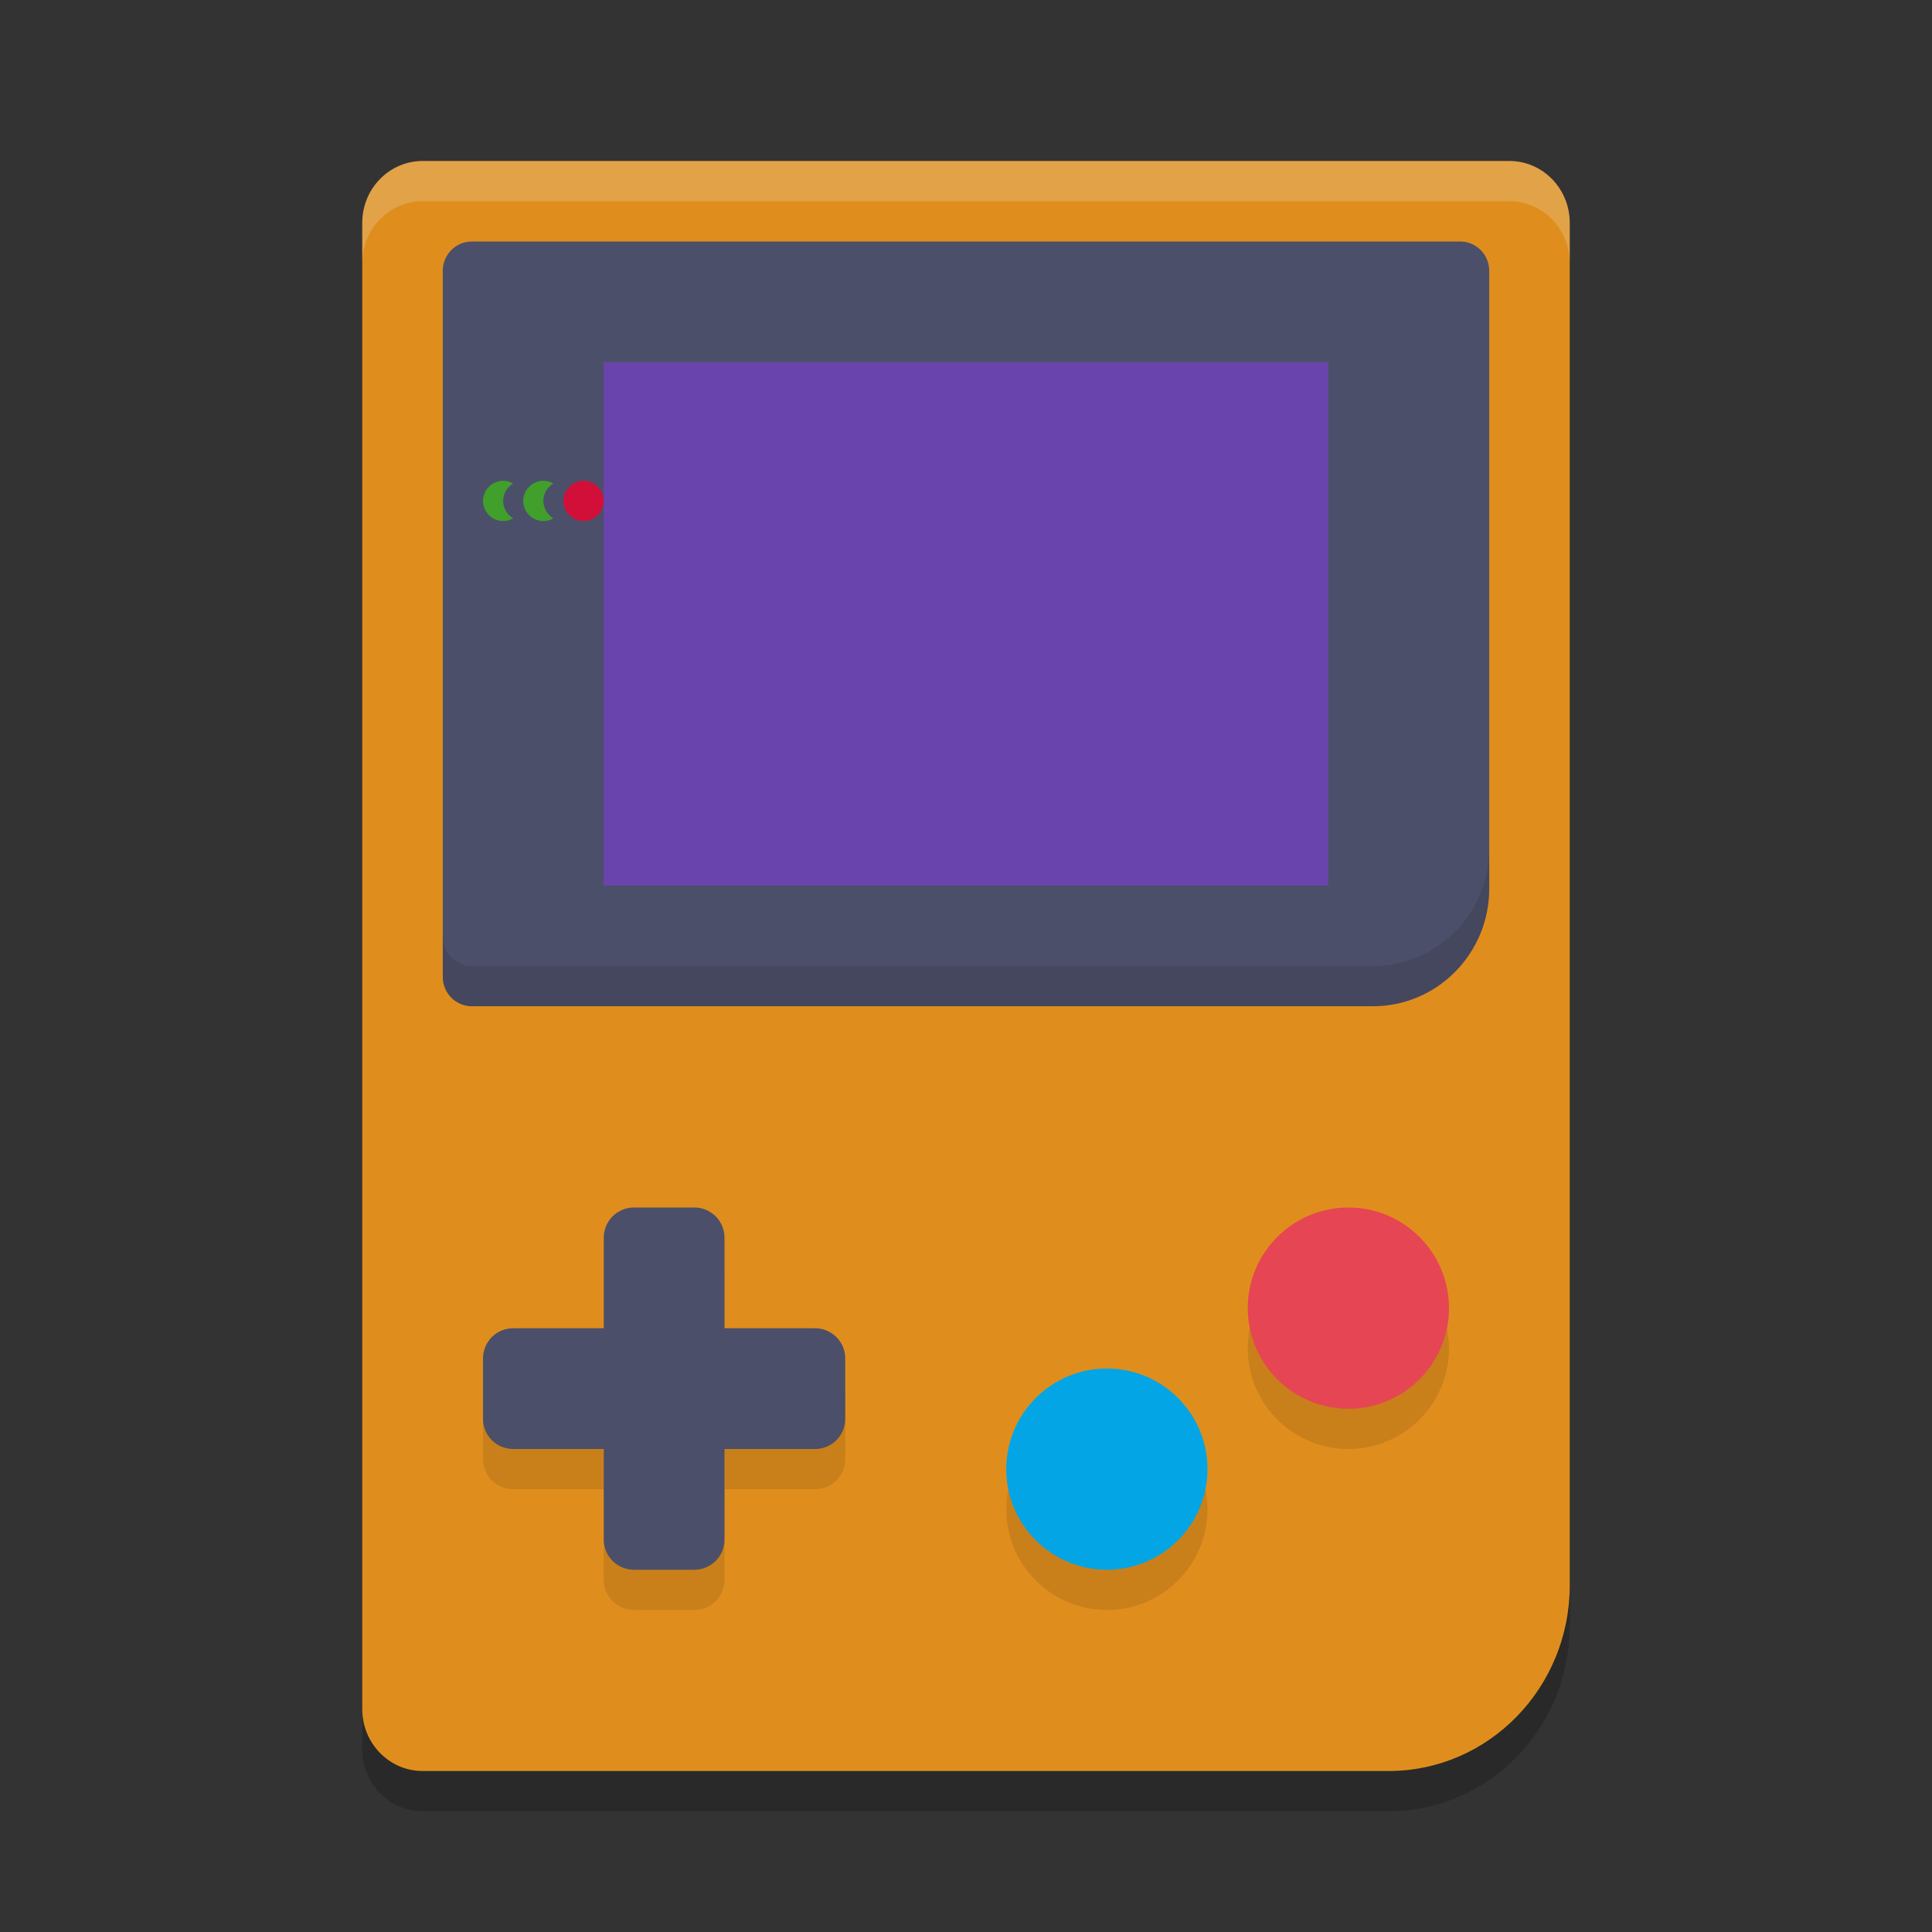 <svg xmlns="http://www.w3.org/2000/svg" width="48" height="48" version="1.1">
 <rect width="100%" height="100%" fill="#333333" stroke="none"/>
 <path style="opacity:0.2" d="M 10.5,5 H 37.5 c 0.829,0 1.5,0.688 1.5,1.538 V 40.385 C 39,42.934 36.986,45 34.5,45 H 10.5 C 9.671,45 9,44.312 9,43.462 V 6.538 c 0,-0.85 0.671,-1.538 1.5,-1.538 z m 0,0"/>
 <path fill="#df8e1d" d="M 10.5,4 H 37.5 c 0.829,0 1.5,0.688 1.5,1.538 V 39.385 C 39,41.934 36.986,44 34.5,44 H 10.5 C 9.671,44 9,43.312 9,42.462 V 5.538 c 0,-0.85 0.671,-1.538 1.5,-1.538 z m 0,0"/>
 <path style="opacity:0.1" d="M 15.75,31 C 15.335,31 15,31.335 15,31.75 V 34 H 12.75 C 12.335,34 12,34.335 12,34.75 v 1.5 C 12,36.665 12.335,37 12.75,37 H 15 v 2.25 c 0,0.415 0.335,0.75 0.75,0.75 h 1.5 C 17.665,40 18,39.665 18,39.25 V 37 h 2.25 C 20.665,37 21,36.665 21,36.25 v -1.5 C 21,34.335 20.665,34 20.25,34 H 18 V 31.75 C 18,31.335 17.665,31 17.25,31 Z M 33.5,31 C 32.12,31 31,32.12 31,33.5 31,34.88 32.12,36 33.5,36 34.88,36 36,34.88 36,33.5 36,32.12 34.88,31 33.5,31 Z m -6,4 C 26.12,35 25,36.12 25,37.5 25,38.88 26.12,40 27.5,40 28.88,40 30,38.88 30,37.5 30,36.12 28.88,35 27.5,35 Z"/>
 <path style="fill:#4c4f69" d="m 12.75,33 h 7.5 c 0.415,0 0.75,0.335 0.75,0.75 v 1.5 C 21,35.665 20.665,36 20.25,36 h -7.5 C 12.335,36 12,35.665 12,35.25 v -1.5 C 12,33.335 12.335,33 12.75,33 Z m 0,0"/>
 <path style="fill:#4c4f69" d="m 18,30.75 v 7.5 C 18,38.665 17.665,39 17.25,39 h -1.5 C 15.335,39 15,38.665 15,38.25 v -7.5 C 15,30.335 15.335,30 15.75,30 h 1.5 c 0.415,0 0.75,0.335 0.75,0.75 z m 0,0"/>
 <path fill="#04a5e5" d="M 30,36.5 C 30,37.88 28.88,39 27.5,39 26.12,39 25,37.88 25,36.5 25,35.12 26.12,34 27.5,34 c 1.38,0 2.5,1.12 2.5,2.5 z m 0,0"/>
 <path fill="#e64553" d="M 36,32.5 C 36,33.88 34.88,35 33.5,35 32.12,35 31,33.88 31,32.5 31,31.12 32.12,30 33.5,30 c 1.38,0 2.5,1.12 2.5,2.5 z m 0,0"/>
 <path style="fill:#4c4f69" d="M 11.722,6 H 36.278 C 36.677,6 37,6.327 37,6.731 V 22.077 C 37,23.691 35.706,25 34.111,25 H 11.722 C 11.323,25 11,24.673 11,24.269 V 6.731 C 11,6.327 11.323,6 11.722,6 Z m 0,0"/>
 <g transform="matrix(1.35,0,0,1.35,-4.4,-4.531)">
  <path fill="#d20f39" d="m 14.37,12.575 c 0,0.204 -0.166,0.37 -0.37,0.37 -0.204,0 -0.37,-0.166 -0.37,-0.37 0,-0.204 0.166,-0.37 0.37,-0.37 0.204,0 0.37,0.166 0.37,0.37 z m 0,0"/>
  <path fill="#40a02b" d="m 13.259,12.205 c -0.204,0 -0.37,0.166 -0.37,0.37 0,0.204 0.166,0.37 0.37,0.37 0.065,0 0.129,-0.017 0.185,-0.049 -0.114,-0.067 -0.185,-0.19 -0.185,-0.321 0,-0.132 0.071,-0.255 0.185,-0.32 -0.056,-0.033 -0.12,-0.051 -0.185,-0.051 z m 0,0"/>
  <path fill="#40a02b" d="m 12.519,12.205 c -0.204,0 -0.37,0.166 -0.37,0.37 0,0.204 0.166,0.37 0.37,0.37 0.065,0 0.129,-0.017 0.185,-0.049 -0.114,-0.067 -0.185,-0.19 -0.185,-0.321 0,-0.132 0.071,-0.255 0.185,-0.32 -0.056,-0.033 -0.12,-0.051 -0.185,-0.051 z m 0,0"/>
 </g>
 <path style="fill:#8839ef;fill-opacity:0.51" d="M 15,9 H 33 V 22 H 15 Z m 0,0"/>
 <path style="opacity:0.1" d="M 37 21.076 C 37 22.69 35.707 24 34.111 24 L 11.723 24 C 11.323 24 11 23.673 11 23.27 L 11 24.27 C 11 24.673 11.323 25 11.723 25 L 34.111 25 C 35.707 25 37 23.69 37 22.076 L 37 21.076 z"/>
 <path style="fill:#eff1f5;opacity:0.2" d="M 10.5 4 C 9.671 4 9 4.689 9 5.539 L 9 6.539 C 9 5.689 9.671 5 10.5 5 L 37.5 5 C 38.329 5 39 5.689 39 6.539 L 39 5.539 C 39 4.689 38.329 4 37.5 4 L 10.5 4 z"/>
</svg>
